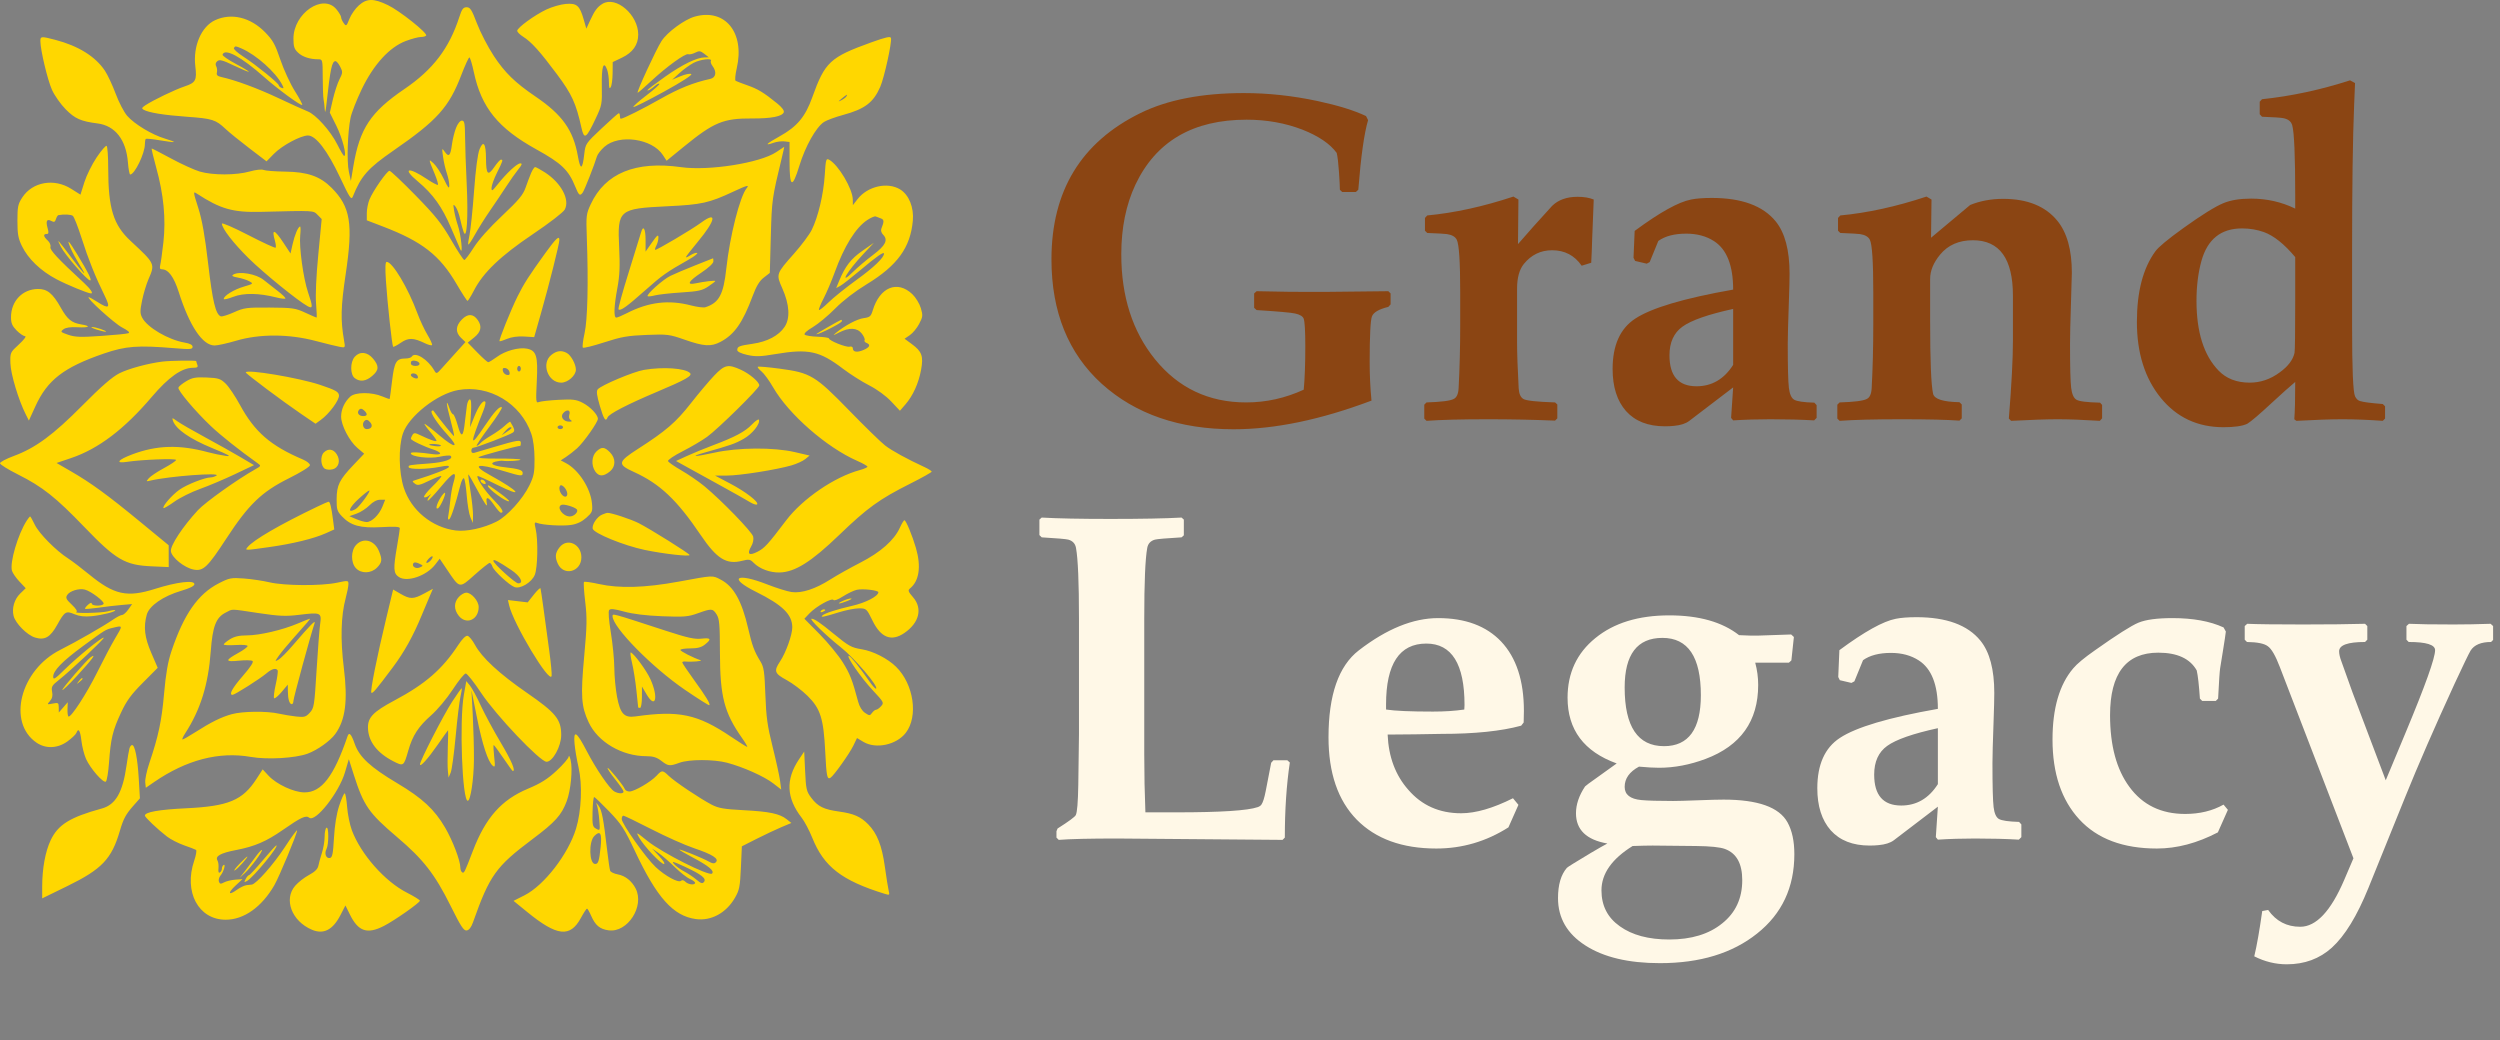<svg width="161" height="67" viewBox="0 0 161 67" fill="none" xmlns="http://www.w3.org/2000/svg">
<rect x="0" y="0" width="161" height="67" fill="#808080" stroke="none"/>
<path d="M89.555 19.602L89.408 19.764C88.803 19.91 88.451 20.115 88.353 20.379C88.256 20.633 88.207 21.619 88.207 23.338C88.207 24.168 88.246 24.988 88.324 25.799C85.062 27.029 82.103 27.645 79.447 27.645C75.951 27.645 73.119 26.668 70.951 24.715C68.793 22.752 67.714 20.081 67.714 16.702C67.714 12.298 69.623 9.158 73.441 7.283C75.189 6.424 77.411 5.994 80.106 5.994C81.669 5.994 83.251 6.165 84.853 6.507C86.171 6.79 87.211 7.112 87.973 7.474L88.105 7.737C87.851 8.597 87.641 10.091 87.475 12.22L87.314 12.366H86.435L86.288 12.22C86.288 12.034 86.269 11.653 86.23 11.077C86.19 10.491 86.142 10.081 86.083 9.847C85.653 9.261 84.921 8.763 83.886 8.353C82.772 7.923 81.571 7.708 80.282 7.708C76.825 7.708 74.438 9.104 73.119 11.898C72.514 13.187 72.211 14.681 72.211 16.38C72.211 19.095 72.934 21.346 74.379 23.133C75.883 24.988 77.841 25.916 80.253 25.916C81.532 25.916 82.768 25.643 83.959 25.096C84.027 24.412 84.061 23.475 84.061 22.283C84.061 21.316 84.027 20.73 83.959 20.525C83.9 20.369 83.715 20.257 83.402 20.189C83.139 20.13 82.314 20.057 80.927 19.969L80.766 19.822V18.899L80.927 18.753C82.343 18.792 83.827 18.807 85.38 18.797C86.278 18.787 87.621 18.773 89.408 18.753L89.555 18.899V19.602ZM102.636 12.85L102.533 15.457C102.523 15.887 102.504 16.375 102.475 16.922L101.859 17.112C101.4 16.448 100.766 16.116 99.955 16.116C99.223 16.116 98.617 16.409 98.139 16.995C97.846 17.356 97.699 17.889 97.699 18.592V22.02C97.699 22.732 97.733 23.724 97.802 24.993C97.821 25.355 97.924 25.589 98.109 25.696C98.295 25.804 98.974 25.877 100.146 25.916L100.292 26.048V26.941L100.146 27.088C98.71 27.029 97.284 27 95.868 27C94.12 27 92.787 27.034 91.869 27.102L91.723 26.956V26.062L91.869 25.916C92.807 25.887 93.388 25.814 93.612 25.696C93.808 25.608 93.915 25.374 93.935 24.993C94.003 23.724 94.037 22.361 94.037 20.906V18.811C94.037 16.858 93.964 15.735 93.817 15.442C93.72 15.247 93.51 15.125 93.188 15.076C93.07 15.057 92.645 15.032 91.913 15.003L91.767 14.856V14.036L91.913 13.875C93.671 13.709 95.522 13.304 97.465 12.659L97.787 12.85L97.758 15.721C98.363 15.018 99.096 14.197 99.955 13.26C100.355 12.869 100.902 12.674 101.596 12.674C102.006 12.674 102.353 12.732 102.636 12.85ZM116.991 26.912L116.83 27.073C116.01 27.024 115.067 27 114.003 27C113.173 27 112.377 27.024 111.615 27.073L111.483 26.912L111.615 24.949L108.773 27.117C108.549 27.283 108.227 27.386 107.807 27.425C107.641 27.444 107.445 27.454 107.221 27.454C106.137 27.454 105.302 27.127 104.716 26.473C104.14 25.818 103.852 24.915 103.852 23.763C103.852 22.239 104.335 21.16 105.302 20.525C106.347 19.832 108.451 19.207 111.615 18.65C111.615 17.098 111.205 16.058 110.385 15.53C109.887 15.208 109.291 15.047 108.598 15.047C107.836 15.047 107.235 15.203 106.796 15.516L106.239 16.878L106.049 16.98L105.302 16.805L105.199 16.6L105.272 14.871C106.884 13.68 108.095 13.006 108.905 12.85C109.247 12.781 109.691 12.747 110.238 12.747C112.162 12.747 113.534 13.25 114.354 14.256C114.95 14.988 115.248 16.111 115.248 17.625C115.248 17.996 115.233 18.592 115.204 19.412C115.155 20.779 115.131 21.692 115.131 22.151C115.131 23.626 115.155 24.568 115.204 24.979C115.253 25.379 115.365 25.633 115.541 25.74C115.727 25.848 116.161 25.911 116.845 25.931L116.991 26.092V26.912ZM111.615 23.499V19.895C110.004 20.247 108.915 20.628 108.349 21.038C107.792 21.439 107.514 22.054 107.514 22.884C107.514 24.212 108.095 24.876 109.257 24.876C110.243 24.876 111.029 24.417 111.615 23.499ZM135.375 26.941L135.229 27.102C134.154 27.034 133.246 27 132.504 27C131.82 27 130.824 27.034 129.516 27.102L129.369 26.956C129.545 24.778 129.633 23.099 129.633 21.917V19.046C129.633 16.663 128.773 15.472 127.055 15.472C126.156 15.472 125.453 15.779 124.945 16.395C124.516 16.912 124.301 17.435 124.301 17.962V20.701C124.301 23.23 124.364 24.783 124.491 25.359C124.569 25.701 125.136 25.882 126.19 25.901L126.337 26.048V26.941L126.19 27.088C125.36 27.029 124.12 27 122.47 27C120.722 27 119.389 27.034 118.471 27.102L118.324 26.956V26.062L118.471 25.916C119.408 25.887 119.989 25.814 120.214 25.696C120.409 25.608 120.517 25.374 120.536 24.993C120.604 23.724 120.639 22.361 120.639 20.906V18.811C120.639 16.858 120.565 15.735 120.419 15.442C120.321 15.247 120.111 15.125 119.789 15.076C119.672 15.057 119.247 15.032 118.515 15.003L118.368 14.856V14.036L118.515 13.875C120.272 13.709 122.123 13.304 124.066 12.659L124.389 12.85L124.359 15.31L126.879 13.201C127.523 12.938 128.231 12.806 129.003 12.806C130.556 12.806 131.718 13.274 132.489 14.212C133.114 14.974 133.427 16.092 133.427 17.566C133.427 17.732 133.407 18.411 133.368 19.602C133.329 20.794 133.31 21.644 133.31 22.151C133.31 23.626 133.334 24.568 133.383 24.979C133.432 25.379 133.544 25.633 133.72 25.74C133.896 25.848 134.403 25.911 135.243 25.931L135.375 26.077V26.941ZM153.598 26.956L153.451 27.102C152.494 27.034 151.63 27 150.858 27C150.126 27 149.135 27.034 147.885 27.102L147.753 27C147.792 26.521 147.812 25.721 147.812 24.598C147.46 24.891 146.957 25.34 146.303 25.945C145.492 26.697 144.965 27.146 144.721 27.293C144.408 27.439 143.9 27.513 143.197 27.513C141.527 27.513 140.18 26.883 139.154 25.623C138.129 24.363 137.616 22.732 137.616 20.73C137.616 18.787 138.012 17.273 138.803 16.189C139.008 15.906 139.613 15.403 140.619 14.681C141.791 13.841 142.646 13.309 143.183 13.084C143.651 12.889 144.247 12.791 144.97 12.791C145.985 12.791 146.933 13.006 147.812 13.435V12.615C147.812 10.047 147.748 8.533 147.621 8.074C147.553 7.82 147.353 7.664 147.021 7.605C146.864 7.576 146.415 7.547 145.673 7.518L145.526 7.356V6.551L145.673 6.39C147.548 6.194 149.438 5.789 151.342 5.174L151.664 5.35C151.664 5.389 151.645 5.872 151.605 6.8C151.518 8.899 151.474 12.054 151.474 16.263V20.994C151.474 23.738 151.537 25.247 151.664 25.52C151.742 25.686 151.85 25.789 151.986 25.828C152.201 25.896 152.689 25.96 153.451 26.019L153.598 26.165V26.956ZM147.812 19.31V16.556C147.108 15.716 146.435 15.179 145.79 14.944C145.351 14.788 144.882 14.71 144.384 14.71C143.036 14.71 142.167 15.403 141.776 16.79C141.562 17.561 141.454 18.421 141.454 19.368C141.454 21.39 141.928 22.889 142.875 23.865C143.373 24.383 144.042 24.642 144.882 24.642C145.575 24.642 146.22 24.422 146.815 23.982C147.353 23.592 147.67 23.172 147.768 22.723C147.797 22.586 147.812 21.448 147.812 19.31Z" fill="#8B4513"/>
<path d="M83.065 49.107C82.851 50.533 82.743 52.145 82.743 53.941L82.597 54.088L71.947 54C70.17 54 68.915 54.029 68.183 54.088L68.036 53.941V53.531L68.109 53.355C68.832 52.897 69.223 52.608 69.281 52.491C69.369 52.315 69.423 51.666 69.442 50.543L69.486 47.262V39.835C69.486 37.511 69.423 35.997 69.296 35.294C69.247 35.011 69.081 34.83 68.798 34.752C68.651 34.713 68.08 34.664 67.084 34.605L66.938 34.459V33.463L67.084 33.331C68.09 33.39 69.564 33.419 71.508 33.419C73.519 33.419 75.048 33.39 76.093 33.331L76.239 33.463V34.474L76.093 34.605C75.097 34.664 74.525 34.713 74.379 34.752C74.096 34.83 73.93 35.011 73.881 35.294C73.754 35.997 73.69 37.511 73.69 39.835V48.595C73.69 49.874 73.715 51.114 73.764 52.315H75.756C78.607 52.315 80.356 52.203 81 51.978C81.107 51.94 81.186 51.886 81.234 51.817C81.332 51.681 81.425 51.388 81.513 50.938L81.864 49.122L82.011 48.961H82.904L83.065 49.107ZM98.139 45.782C98.139 45.948 98.134 46.197 98.124 46.529L97.963 46.734C96.674 47.086 94.965 47.262 92.836 47.262C92.455 47.262 91.879 47.272 91.107 47.291C90.336 47.301 89.755 47.306 89.364 47.306C89.423 48.741 89.867 49.928 90.697 50.865C91.566 51.871 92.699 52.374 94.096 52.374C95.033 52.374 96.147 52.052 97.436 51.407L97.787 51.832L97.143 53.282C95.717 54.19 94.169 54.645 92.499 54.645C90.302 54.645 88.593 54.024 87.372 52.784C86.161 51.544 85.556 49.776 85.556 47.481C85.556 44.757 86.205 42.892 87.504 41.886C89.301 40.499 91.005 39.806 92.616 39.806C94.364 39.806 95.717 40.309 96.674 41.315C97.65 42.35 98.139 43.839 98.139 45.782ZM94.315 45.401C94.315 42.765 93.495 41.446 91.855 41.446C90.126 41.446 89.262 42.755 89.262 45.372V45.694C89.828 45.782 90.834 45.826 92.279 45.826C93.031 45.826 93.705 45.782 94.301 45.694C94.311 45.558 94.315 45.46 94.315 45.401ZM115.556 55.011C115.556 57.149 114.755 58.853 113.153 60.123C111.562 61.393 109.477 62.027 106.898 62.027C104.877 62.027 103.275 61.647 102.094 60.885C100.922 60.133 100.336 59.117 100.336 57.838C100.336 56.978 100.526 56.329 100.907 55.89C100.946 55.841 101.464 55.519 102.46 54.923C102.938 54.64 103.29 54.44 103.515 54.322C102.167 54.088 101.493 53.438 101.493 52.374C101.493 51.808 101.688 51.231 102.079 50.645C102.108 50.606 102.372 50.411 102.87 50.06C103.104 49.894 103.52 49.596 104.115 49.166C102.006 48.404 100.951 46.993 100.951 44.933C100.951 43.341 101.547 42.062 102.738 41.095C103.93 40.118 105.517 39.63 107.499 39.63C109.413 39.63 110.912 40.055 111.996 40.904C112.611 40.934 113.007 40.943 113.183 40.934C113.661 40.914 114.384 40.89 115.351 40.86L115.526 41.022L115.365 42.53L115.204 42.677H113.036C113.163 43.145 113.227 43.624 113.227 44.112C113.227 46.437 112.099 48.023 109.843 48.873C108.827 49.254 107.826 49.444 106.84 49.444C106.508 49.444 106.078 49.42 105.551 49.371C104.936 49.703 104.628 50.138 104.628 50.675C104.628 51.173 104.984 51.456 105.697 51.524C106.107 51.563 106.791 51.583 107.748 51.583C108.051 51.583 108.578 51.568 109.33 51.539C110.082 51.51 110.639 51.495 111 51.495C113.207 51.495 114.579 51.983 115.116 52.96C115.409 53.487 115.556 54.171 115.556 55.011ZM109.535 44.772C109.535 42.31 108.71 41.08 107.06 41.08C105.438 41.08 104.628 42.145 104.628 44.273C104.628 46.793 105.473 48.053 107.162 48.053C108.744 48.053 109.535 46.959 109.535 44.772ZM112.201 56.681C112.201 55.616 111.83 54.947 111.088 54.674C110.775 54.557 110.15 54.493 109.213 54.483L106.43 54.454C106.117 54.454 105.688 54.464 105.141 54.483C103.803 55.313 103.134 56.266 103.134 57.34C103.134 58.326 103.529 59.098 104.32 59.654C105.111 60.221 106.171 60.504 107.499 60.504C108.925 60.504 110.062 60.157 110.912 59.464C111.771 58.78 112.201 57.852 112.201 56.681ZM130.175 53.912L130.014 54.073C129.193 54.024 128.251 54 127.187 54C126.356 54 125.561 54.024 124.799 54.073L124.667 53.912L124.799 51.949L121.957 54.117C121.732 54.283 121.41 54.386 120.99 54.425C120.824 54.444 120.629 54.454 120.404 54.454C119.32 54.454 118.485 54.127 117.899 53.473C117.323 52.818 117.035 51.915 117.035 50.763C117.035 49.239 117.519 48.16 118.485 47.525C119.53 46.832 121.635 46.207 124.799 45.65C124.799 44.098 124.389 43.058 123.568 42.53C123.07 42.208 122.475 42.047 121.781 42.047C121.02 42.047 120.419 42.203 119.979 42.516L119.423 43.878L119.232 43.98L118.485 43.805L118.383 43.6L118.456 41.871C120.067 40.68 121.278 40.006 122.089 39.85C122.431 39.781 122.875 39.747 123.422 39.747C125.346 39.747 126.718 40.25 127.538 41.256C128.134 41.988 128.432 43.111 128.432 44.625C128.432 44.996 128.417 45.592 128.388 46.412C128.339 47.779 128.314 48.692 128.314 49.151C128.314 50.626 128.339 51.568 128.388 51.978C128.437 52.379 128.549 52.633 128.725 52.74C128.91 52.848 129.345 52.911 130.028 52.931L130.175 53.092V53.912ZM124.799 50.499V46.895C123.188 47.247 122.099 47.628 121.532 48.038C120.976 48.438 120.697 49.054 120.697 49.884C120.697 51.212 121.278 51.876 122.44 51.876C123.427 51.876 124.213 51.417 124.799 50.499ZM143.476 52.154L142.831 53.605C141.503 54.298 140.194 54.645 138.905 54.645C136.728 54.645 135.062 54.02 133.91 52.77C132.758 51.52 132.182 49.806 132.182 47.628C132.182 45.616 132.626 44.088 133.515 43.043C133.759 42.75 134.223 42.364 134.906 41.886C136.312 40.89 137.25 40.294 137.719 40.099C138.197 39.903 138.925 39.806 139.901 39.806C141.229 39.806 142.328 40.006 143.197 40.406L143.344 40.67C143.334 40.797 143.266 41.251 143.139 42.032L142.978 43.028C142.948 43.194 142.904 43.849 142.846 44.991L142.699 45.138H141.82L141.674 44.991C141.615 44.122 141.547 43.517 141.469 43.175C141.039 42.413 140.214 42.032 138.993 42.032C136.923 42.032 135.888 43.375 135.888 46.06C135.888 48.014 136.303 49.552 137.133 50.675C137.982 51.837 139.179 52.418 140.722 52.418C141.659 52.418 142.484 52.218 143.197 51.817L143.476 52.154ZM160.556 41.212L160.424 41.344C159.779 41.344 159.34 41.529 159.105 41.9C158.979 42.115 158.632 42.833 158.065 44.054C156.786 46.837 155.727 49.269 154.887 51.349L152.528 57.179C151.796 58.985 151.01 60.27 150.17 61.031C149.379 61.744 148.412 62.101 147.27 62.101C146.547 62.101 145.849 61.93 145.175 61.588C145.341 60.895 145.512 59.923 145.688 58.673L146.068 58.6C146.576 59.322 147.265 59.684 148.134 59.684C149.159 59.684 150.102 58.683 150.961 56.681L151.562 55.274L146.815 42.94C146.542 42.227 146.288 41.788 146.054 41.622C145.829 41.446 145.38 41.353 144.706 41.344L144.56 41.197V40.318L144.721 40.172C145.346 40.201 146.542 40.216 148.31 40.216C149.95 40.216 151.283 40.201 152.309 40.172L152.455 40.318V41.197L152.309 41.344C151.195 41.344 150.639 41.544 150.639 41.944C150.639 42.12 150.688 42.335 150.785 42.589C150.941 43.038 151.181 43.707 151.503 44.596L153.642 50.25L154.931 47.159C156.19 44.142 156.82 42.379 156.82 41.871C156.82 41.52 156.254 41.344 155.121 41.344L154.975 41.197V40.318L155.136 40.172C155.702 40.201 156.659 40.216 158.007 40.216C158.769 40.216 159.564 40.201 160.395 40.172L160.556 40.318V41.212Z" fill="#FFF8E7"/>
<path fill-rule="evenodd" clip-rule="evenodd" d="M23.107 0.349C22.884 0.547 22.612 0.937 22.502 1.216C22.313 1.693 22.293 1.708 22.135 1.49C22.044 1.363 21.968 1.193 21.968 1.112C21.968 1.031 21.831 0.799 21.663 0.596C20.8 -0.443 18.898 0.858 18.898 2.488C18.898 3 18.951 3.161 19.195 3.391C19.486 3.665 19.957 3.818 20.502 3.818C20.773 3.818 20.779 3.843 20.783 4.985C20.785 5.627 20.81 6.26 20.837 6.391C20.865 6.523 20.899 6.819 20.913 7.05C20.931 7.33 20.967 7.211 21.025 6.691C21.273 4.425 21.377 3.938 21.608 3.938C21.673 3.938 21.809 4.1 21.91 4.298C22.079 4.63 22.076 4.691 21.864 5.105C21.738 5.352 21.546 5.936 21.437 6.404L21.24 7.254L21.666 8.112C22.05 8.886 22.349 10.042 22.163 10.042C22.123 10.042 21.925 9.71 21.723 9.304C21.287 8.43 20.337 7.371 19.807 7.17C19.599 7.091 18.758 6.709 17.939 6.323C16.596 5.689 15.176 5.164 14.249 4.959C13.998 4.903 13.927 4.83 13.968 4.668C13.999 4.548 13.979 4.368 13.923 4.268C13.857 4.148 13.882 4.034 13.996 3.938C14.138 3.818 14.341 3.872 15.075 4.226C15.573 4.465 15.998 4.642 16.02 4.62C16.042 4.597 15.663 4.367 15.177 4.109C14.692 3.85 14.311 3.585 14.332 3.519C14.469 3.08 15.535 3.654 17.008 4.959C17.899 5.75 19.384 6.836 19.463 6.756C19.492 6.726 19.277 6.322 18.984 5.858C18.691 5.393 18.274 4.489 18.057 3.848C17.721 2.854 17.575 2.591 17.069 2.074C16.128 1.113 14.903 0.817 13.856 1.298C12.966 1.708 12.422 2.972 12.579 4.266C12.688 5.168 12.604 5.327 11.894 5.563C11.273 5.769 9.861 6.448 9.353 6.786C9.133 6.932 9.11 6.989 9.243 7.065C9.579 7.255 10.541 7.411 12.035 7.519C13.674 7.636 13.891 7.705 14.528 8.306C14.755 8.521 15.441 9.077 16.052 9.543L17.164 10.391L17.647 9.899C18.167 9.37 19.368 8.725 19.834 8.725C20.337 8.725 21.085 9.699 21.885 11.394C22.532 12.765 22.624 12.903 22.724 12.655C23.252 11.333 23.695 10.833 25.349 9.69C28.159 7.749 28.917 6.904 29.712 4.823C29.949 4.205 30.181 3.699 30.228 3.699C30.276 3.699 30.405 4.126 30.516 4.648C30.999 6.927 32.077 8.258 34.542 9.62C36.161 10.515 36.611 10.945 37.047 12.02C37.278 12.588 37.346 12.643 37.525 12.405C37.636 12.258 38.294 10.586 38.44 10.079C38.481 9.935 38.697 9.656 38.918 9.459C39.862 8.619 42.001 8.92 42.693 9.99L42.928 10.353L44.053 9.436C45.968 7.873 46.589 7.617 48.425 7.629C49.66 7.638 50.373 7.499 50.475 7.232C50.517 7.122 50.356 6.908 50.044 6.655C49.184 5.959 48.808 5.73 48.132 5.495C47.771 5.369 47.431 5.237 47.375 5.203C47.32 5.168 47.352 4.802 47.448 4.389C47.977 2.098 46.692 0.521 44.743 1.069C44.078 1.257 42.971 2.071 42.601 2.645C42.248 3.192 40.965 5.973 41.066 5.973C41.099 5.973 41.479 5.643 41.911 5.241C42.918 4.303 44.13 3.424 44.32 3.493C44.402 3.522 44.603 3.477 44.768 3.393C45.026 3.261 45.108 3.271 45.359 3.467L45.65 3.693L45.385 3.696C44.874 3.701 43.942 4.156 42.823 4.947C42.201 5.386 41.693 5.772 41.693 5.806C41.693 5.884 41.93 5.748 42.196 5.516C42.31 5.417 42.431 5.364 42.464 5.398C42.498 5.432 42.121 5.769 41.627 6.145C41.133 6.522 40.756 6.858 40.789 6.892C40.823 6.926 41.707 6.482 42.755 5.906C43.922 5.264 44.604 4.824 44.517 4.769C44.438 4.72 44.13 4.782 43.831 4.907L43.287 5.134L43.76 4.704C44.02 4.468 44.429 4.172 44.67 4.047C45.109 3.818 45.895 3.728 45.779 3.92C45.744 3.977 45.792 4.125 45.886 4.25C46.173 4.633 46.108 5.001 45.738 5.082C44.665 5.317 43.726 5.693 42.579 6.344C41.423 7.001 40.131 7.648 39.977 7.648C39.946 7.648 39.921 7.567 39.921 7.469C39.921 7.37 39.891 7.289 39.853 7.289C39.815 7.289 39.316 7.73 38.744 8.27C37.723 9.231 37.701 9.264 37.628 9.915C37.511 10.947 37.381 10.992 37.216 10.058C36.92 8.383 36.215 7.39 34.488 6.218C33.173 5.325 32.511 4.68 31.802 3.603C31.425 3.03 30.938 2.09 30.719 1.514C30.38 0.623 30.281 0.467 30.052 0.467C29.832 0.467 29.746 0.582 29.58 1.096C28.927 3.116 27.889 4.478 26.044 5.734C23.866 7.216 23.164 8.278 22.757 10.7L22.597 11.657L22.467 11.059C22.326 10.403 22.384 8.533 22.575 7.588C22.642 7.259 22.968 6.428 23.299 5.74C24.067 4.147 25.083 3.036 26.136 2.639C26.512 2.498 26.948 2.382 27.104 2.382C27.26 2.382 27.413 2.34 27.445 2.288C27.542 2.129 25.732 0.689 24.98 0.329C24.055 -0.115 23.624 -0.111 23.107 0.349ZM38.799 0.246C38.472 0.446 38.297 0.68 38.009 1.305L37.76 1.844L37.588 1.245C37.331 0.353 37.146 0.193 36.437 0.253C36.112 0.28 35.554 0.44 35.197 0.608C34.431 0.968 33.312 1.784 33.309 1.983C33.308 2.06 33.48 2.232 33.691 2.365C34.223 2.7 34.771 3.308 35.874 4.789C36.829 6.071 37.095 6.652 37.444 8.221C37.62 9.012 37.747 8.934 38.349 7.661C38.765 6.781 38.779 6.709 38.757 5.533C38.734 4.295 38.868 3.875 39.095 4.477C39.16 4.65 39.213 5.017 39.214 5.292C39.216 5.66 39.247 5.745 39.331 5.614C39.394 5.515 39.448 5.111 39.452 4.716L39.459 3.998L40.054 3.714C40.749 3.384 41.101 2.884 41.102 2.228C41.103 0.95 39.67 -0.284 38.799 0.246ZM56.102 2.732C53.458 3.684 53.122 3.997 52.312 6.264C51.863 7.521 51.336 8.153 50.212 8.777C49.336 9.263 49.191 9.416 49.815 9.196C50.016 9.125 50.33 9.084 50.513 9.105L50.846 9.144V10.364C50.846 12.092 51.019 12.178 51.479 10.677C51.865 9.417 52.55 8.197 53.062 7.857C53.231 7.746 53.784 7.541 54.292 7.403C55.696 7.022 56.245 6.607 56.689 5.591C56.945 5.004 57.445 2.735 57.38 2.452C57.351 2.323 57.066 2.386 56.102 2.732ZM2.6 2.651C2.603 3.225 3.066 5.162 3.349 5.789C3.513 6.152 3.909 6.714 4.23 7.039C4.827 7.644 5.206 7.812 6.281 7.949C7.415 8.093 8.123 8.999 8.238 10.455C8.272 10.886 8.338 11.239 8.384 11.239C8.671 11.239 9.331 9.877 9.331 9.282C9.331 9.13 9.356 8.979 9.388 8.947C9.419 8.915 9.831 8.956 10.303 9.037C10.775 9.118 11.178 9.167 11.199 9.146C11.221 9.124 10.955 9.023 10.609 8.921C9.796 8.68 8.662 7.997 8.194 7.464C7.991 7.233 7.656 6.592 7.451 6.04C7.245 5.488 6.933 4.82 6.757 4.556C6.145 3.638 5.054 2.958 3.565 2.567C2.65 2.327 2.598 2.332 2.6 2.651ZM15.063 3.094C15.024 3.157 15.297 3.405 15.668 3.645C16.479 4.171 17.953 5.364 17.953 5.495C17.953 5.546 18.034 5.619 18.133 5.658C18.284 5.717 18.291 5.686 18.175 5.461C17.754 4.648 16.505 3.534 15.556 3.123C15.157 2.951 15.15 2.951 15.063 3.094ZM54.213 6.342C53.958 6.553 53.953 6.569 54.176 6.459C54.319 6.388 54.468 6.277 54.508 6.211C54.615 6.036 54.543 6.068 54.213 6.342ZM29.369 8.235C29.267 8.492 29.148 8.977 29.104 9.315C29.009 10.038 28.904 10.143 28.642 9.774C28.456 9.513 28.452 9.526 28.533 10.102C28.579 10.431 28.688 10.909 28.777 11.164C28.865 11.419 28.936 11.769 28.934 11.942C28.932 12.191 28.859 12.106 28.585 11.534C28.395 11.137 28.096 10.68 27.92 10.517C27.582 10.205 27.584 10.217 27.999 11.211C28.143 11.559 28.235 11.87 28.202 11.903C28.169 11.937 27.856 11.772 27.506 11.538C26.29 10.722 25.869 10.818 26.899 11.676C27.881 12.494 28.48 13.331 29.049 14.678C29.321 15.321 29.593 15.954 29.656 16.086C29.829 16.452 29.681 15.082 29.487 14.518C29.398 14.261 29.29 13.836 29.247 13.572C29.175 13.137 29.184 13.114 29.341 13.316C29.436 13.439 29.567 13.789 29.631 14.094C29.696 14.4 29.799 14.784 29.86 14.949C30.064 15.494 30.159 13.976 30.055 11.842C30.002 10.753 29.955 9.391 29.95 8.815C29.942 7.927 29.911 7.768 29.747 7.768C29.632 7.768 29.478 7.957 29.369 8.235ZM30.885 9.607C30.764 9.9 30.636 10.874 30.529 12.314C30.437 13.55 30.305 14.818 30.236 15.13C30.167 15.443 30.132 15.721 30.159 15.748C30.186 15.775 30.38 15.485 30.59 15.104C30.801 14.722 31.233 14.033 31.552 13.572C31.871 13.112 32.341 12.411 32.597 12.017C32.852 11.621 33.203 11.123 33.377 10.909C33.62 10.609 33.649 10.521 33.504 10.521C33.298 10.521 32.619 11.154 32.032 11.894C31.699 12.313 31.654 12.338 31.654 12.1C31.654 11.952 31.813 11.51 32.008 11.119C32.393 10.345 32.413 10.281 32.26 10.281C32.204 10.281 32.009 10.499 31.827 10.765C31.423 11.357 31.304 11.235 31.299 10.221C31.294 9.241 31.134 9.003 30.885 9.607ZM6.225 10.135C5.927 10.577 5.57 11.299 5.433 11.738L5.182 12.536L4.58 12.157C3.481 11.465 2.091 11.711 1.436 12.715C1.157 13.142 1.122 13.311 1.122 14.222C1.122 15.069 1.172 15.352 1.412 15.846C1.811 16.669 2.614 17.44 3.631 17.979C4.318 18.343 5.668 18.898 5.865 18.898C6.024 18.898 5.829 18.609 5.409 18.22C3.728 16.668 3.19 16.091 3.248 15.905C3.283 15.794 3.206 15.611 3.073 15.489C2.793 15.233 2.767 15.068 3.004 15.068C3.137 15.068 3.15 14.989 3.066 14.692C2.935 14.229 3.016 14.073 3.306 14.23C3.483 14.326 3.542 14.302 3.602 14.111C3.644 13.979 3.714 13.865 3.758 13.856C4.119 13.787 4.572 13.809 4.69 13.901C4.769 13.962 5.023 14.608 5.255 15.336C5.688 16.698 6.148 17.843 6.743 19.048C7.135 19.842 7.028 19.928 6.26 19.437C6.003 19.272 5.758 19.137 5.715 19.137C5.5 19.137 7.358 20.827 7.861 21.088C8.254 21.292 8.387 21.414 8.268 21.459C8.17 21.497 7.378 21.576 6.507 21.635C5.191 21.725 4.835 21.712 4.392 21.56C3.894 21.388 3.875 21.365 4.086 21.207C4.235 21.094 4.539 21.05 4.99 21.075C5.754 21.117 5.903 21.001 5.226 20.891C4.616 20.792 4.335 20.562 3.923 19.828C3.397 18.889 3.038 18.597 2.426 18.61C1.431 18.632 0.709 19.399 0.709 20.433C0.709 20.811 0.787 20.993 1.072 21.283C1.272 21.485 1.516 21.651 1.615 21.651C1.716 21.651 1.544 21.881 1.222 22.177C0.654 22.698 0.65 22.708 0.67 23.403C0.691 24.089 1.193 25.763 1.652 26.672L1.86 27.085L2.278 26.169C3.054 24.468 4.107 23.656 6.686 22.769C8.1 22.284 8.863 22.226 11.25 22.425C12.252 22.509 12.402 22.497 12.402 22.336C12.402 22.211 12.238 22.123 11.9 22.065C10.837 21.884 9.476 21.085 9.153 20.453C9.014 20.18 9.014 20.015 9.153 19.339C9.243 18.902 9.427 18.294 9.56 17.988C9.996 16.989 9.994 16.985 8.412 15.518C7.301 14.487 6.971 13.422 6.969 10.857C6.969 10.087 6.923 9.429 6.867 9.394C6.812 9.359 6.522 9.693 6.225 10.135ZM49.989 9.797C48.939 10.497 45.648 11.017 43.863 10.765C40.924 10.351 38.976 11.151 38.043 13.153C37.752 13.778 37.74 13.888 37.791 15.308C37.897 18.246 37.841 20.596 37.644 21.471C37.541 21.932 37.492 22.345 37.537 22.388C37.582 22.432 38.203 22.278 38.917 22.046C40.02 21.688 40.431 21.616 41.634 21.569C42.982 21.516 43.103 21.531 44.107 21.881C45.333 22.309 45.788 22.336 46.392 22.02C47.296 21.547 47.831 20.784 48.478 19.045C48.709 18.424 48.913 18.089 49.189 17.876L49.576 17.576L49.641 15.215C49.706 12.851 49.715 12.791 50.355 10.132C50.446 9.753 50.514 9.448 50.506 9.453C50.498 9.458 50.266 9.613 49.989 9.797ZM10.059 10.79C10.539 12.516 10.691 14.096 10.523 15.601C10.449 16.263 10.357 16.925 10.318 17.073C10.269 17.263 10.299 17.342 10.423 17.342C10.838 17.342 11.2 17.83 11.51 18.807C12.207 21.001 13.045 22.249 13.821 22.249C14.013 22.249 14.636 22.111 15.205 21.943C16.713 21.496 18.596 21.5 20.316 21.954C20.997 22.134 21.709 22.308 21.898 22.341C22.238 22.401 22.24 22.398 22.159 21.936C21.926 20.608 21.947 19.763 22.264 17.642C22.748 14.402 22.57 13.314 21.355 12.095C20.615 11.353 19.804 11.07 18.366 11.052C17.716 11.044 17.09 10.995 16.974 10.944C16.852 10.89 16.473 10.933 16.08 11.044C15.211 11.292 13.693 11.293 12.866 11.049C12.513 10.944 11.685 10.567 11.026 10.211C10.367 9.855 9.803 9.563 9.773 9.563C9.743 9.563 9.872 10.115 10.059 10.79ZM53.114 11.274C53.036 12.513 52.685 13.986 52.271 14.814C52.118 15.118 51.611 15.798 51.143 16.325C49.978 17.636 49.972 17.654 50.379 18.566C50.845 19.611 50.898 20.5 50.528 21.052C50.15 21.616 49.415 22.005 48.47 22.14C47.595 22.266 47.48 22.313 47.48 22.547C47.48 22.648 47.727 22.767 48.121 22.856C48.655 22.977 48.959 22.969 49.928 22.805C52.065 22.444 52.778 22.598 54.284 23.744C54.745 24.095 55.506 24.578 55.975 24.818C56.487 25.079 57.052 25.492 57.391 25.852L57.956 26.452L58.309 26.044C58.796 25.482 59.158 24.682 59.317 23.82C59.48 22.932 59.373 22.637 58.718 22.156L58.254 21.815L58.594 21.583C58.782 21.456 59.052 21.128 59.195 20.856C59.432 20.402 59.441 20.316 59.301 19.84C59.216 19.553 58.972 19.153 58.756 18.947C57.793 18.026 56.655 18.492 56.204 19.991C56.089 20.374 56.019 20.434 55.619 20.488C55.192 20.546 54.412 20.962 53.823 21.446C53.61 21.621 53.648 21.616 54.034 21.416C54.696 21.073 55.2 21.096 55.502 21.485C55.635 21.658 55.716 21.846 55.68 21.905C55.644 21.964 55.698 22.044 55.8 22.083C56.089 22.196 56.018 22.366 55.606 22.541C55.195 22.717 54.921 22.671 54.921 22.427C54.921 22.338 54.833 22.295 54.714 22.326C54.497 22.384 53.387 21.94 53.385 21.795C53.384 21.748 53.057 21.699 52.657 21.685C52.257 21.671 51.881 21.61 51.822 21.55C51.756 21.483 51.961 21.294 52.343 21.069C52.689 20.864 53.336 20.327 53.78 19.876C54.285 19.363 55.05 18.773 55.819 18.304C57.789 17.102 58.626 15.951 58.786 14.221C58.866 13.363 58.538 12.55 57.971 12.2C57.16 11.699 55.875 11.991 55.229 12.821L54.924 13.213L54.92 12.854C54.912 12.162 53.99 10.609 53.395 10.286C53.201 10.181 53.178 10.263 53.114 11.274ZM34.201 11.149C34.111 11.363 33.949 11.791 33.842 12.1C33.684 12.553 33.393 12.9 32.336 13.895C31.526 14.657 30.829 15.437 30.513 15.936C30.232 16.38 29.956 16.744 29.901 16.744C29.846 16.744 29.466 16.165 29.057 15.457C28.439 14.389 28.051 13.902 26.763 12.585C25.911 11.713 25.155 10.999 25.084 10.999C24.923 10.999 24.028 12.281 23.795 12.845C23.7 13.076 23.622 13.473 23.622 13.727V14.189L24.655 14.585C27.19 15.555 28.322 16.439 29.403 18.289C29.753 18.887 30.07 19.377 30.108 19.377C30.146 19.376 30.332 19.076 30.522 18.708C31.119 17.549 32.234 16.483 34.312 15.083C35.386 14.36 36.273 13.676 36.37 13.496C36.717 12.857 36.137 11.773 35.087 11.099C34.797 10.912 34.516 10.76 34.463 10.76C34.41 10.76 34.292 10.935 34.201 11.149ZM47.244 12.333C45.656 13.075 45.195 13.177 42.965 13.284C39.846 13.434 39.757 13.511 39.874 15.936C39.933 17.16 39.907 17.756 39.759 18.548C39.539 19.725 39.512 20.454 39.689 20.454C39.756 20.454 40.062 20.326 40.368 20.169C41.779 19.447 43.066 19.293 44.511 19.672C44.898 19.773 45.312 19.825 45.432 19.785C46.31 19.498 46.593 18.973 46.776 17.282C47.002 15.199 47.648 12.652 48.088 12.116C48.276 11.886 48.109 11.929 47.244 12.333ZM12.768 13.39C13.018 14.178 13.194 15.174 13.408 17.001C13.689 19.413 13.889 20.244 14.217 20.372C14.297 20.403 14.678 20.286 15.065 20.112C15.718 19.818 15.882 19.797 17.37 19.807C18.841 19.817 19.029 19.844 19.658 20.136C20.035 20.311 20.363 20.454 20.387 20.454C20.411 20.454 20.396 20.05 20.355 19.555C20.308 18.997 20.363 17.794 20.499 16.381L20.717 14.106L20.454 13.839C20.167 13.549 20.286 13.556 16.831 13.643C15.002 13.69 14.203 13.464 12.678 12.469C12.429 12.307 12.432 12.333 12.768 13.39ZM55.846 14.174C55.102 14.667 54.364 15.857 53.748 17.558C53.55 18.104 53.229 18.855 53.036 19.227C52.843 19.599 52.711 19.93 52.743 19.962C52.775 19.994 53.052 19.774 53.359 19.473C53.666 19.172 54.486 18.514 55.182 18.01C56.281 17.215 56.929 16.592 56.929 16.332C56.929 16.184 56.439 16.527 55.415 17.39C54.844 17.872 54.258 18.331 54.113 18.409L53.85 18.552L54.037 18.097C54.427 17.151 54.794 16.675 55.53 16.159L56.279 15.635L55.618 16.339C54.536 17.492 53.979 18.455 54.951 17.494C55.227 17.221 55.798 16.737 56.221 16.42C57.033 15.808 57.209 15.455 56.871 15.113C56.76 14.999 56.712 14.837 56.759 14.724C56.945 14.267 56.94 14.141 56.732 14.068C56.613 14.025 56.463 13.967 56.398 13.939C56.333 13.91 56.084 14.016 55.846 14.174ZM45.16 14.333C44.539 14.789 42.245 16.146 42.19 16.09C42.166 16.066 42.204 15.938 42.274 15.805C42.344 15.671 42.402 15.442 42.402 15.294C42.402 15.078 42.322 15.139 41.988 15.615L41.575 16.205V15.457C41.575 14.713 41.422 14.465 41.28 14.979C41.239 15.127 40.881 16.284 40.484 17.551C40.087 18.817 39.793 19.885 39.831 19.924C39.952 20.046 40.348 19.765 41.529 18.716C42.651 17.72 42.918 17.531 44.336 16.728C44.718 16.512 44.969 16.314 44.893 16.289C44.818 16.264 44.625 16.33 44.465 16.436C44.304 16.543 44.173 16.599 44.173 16.56C44.173 16.522 44.518 16.076 44.939 15.57C46.097 14.177 46.207 13.565 45.16 14.333ZM14.291 14.402C14.291 14.709 15.025 15.658 16.02 16.639C16.983 17.589 19.195 19.384 19.817 19.722C20.155 19.905 20.158 19.767 19.838 18.827C19.535 17.933 19.255 15.903 19.334 15.158C19.367 14.845 19.364 14.59 19.327 14.59C19.204 14.59 18.98 15.118 18.844 15.724L18.71 16.325L18.256 15.637C17.669 14.749 17.478 14.704 17.706 15.509C17.765 15.717 17.785 15.917 17.75 15.952C17.715 15.987 16.923 15.621 15.989 15.139C15.055 14.656 14.291 14.325 14.291 14.402ZM35.122 16.295C34.084 17.73 33.736 18.272 33.333 19.084C32.906 19.942 32.111 21.915 32.168 21.973C32.19 21.995 32.411 21.927 32.659 21.822C32.943 21.702 33.349 21.646 33.756 21.671L34.402 21.711L34.861 20.095C35.369 18.31 36.024 15.698 36.024 15.46C36.024 15.144 35.815 15.337 35.122 16.295ZM3.921 15.894C4.201 16.435 5.614 18.06 5.805 18.06C5.937 18.06 5.683 17.545 4.993 16.415C4.42 15.475 4.274 15.325 4.529 15.936C4.672 16.279 4.821 16.55 5.315 17.372C5.601 17.848 5.301 17.524 4.65 16.657C3.69 15.377 3.609 15.292 3.921 15.894ZM44.764 17.093C44.147 17.338 43.432 17.64 43.175 17.765C42.698 17.996 41.607 18.97 41.709 19.074C41.74 19.105 41.948 19.083 42.172 19.024C42.396 18.966 43.16 18.88 43.87 18.835C44.973 18.765 45.228 18.708 45.612 18.45C45.86 18.284 46.063 18.126 46.063 18.1C46.063 18.045 45.369 18.126 44.793 18.248C44.184 18.378 44.327 18.117 45.175 17.552C45.628 17.251 45.941 16.958 45.942 16.834C45.944 16.718 45.931 16.629 45.915 16.636C45.899 16.642 45.381 16.847 44.764 17.093ZM24.854 18.09C24.95 19.538 25.247 22.26 25.317 22.331C25.344 22.358 25.569 22.241 25.816 22.071C26.303 21.737 26.618 21.744 27.37 22.107C27.581 22.209 27.783 22.261 27.82 22.224C27.857 22.186 27.729 21.894 27.536 21.574C27.342 21.254 27.048 20.627 26.883 20.18C26.272 18.529 25.276 16.864 24.901 16.864C24.812 16.864 24.797 17.235 24.854 18.09ZM15.014 17.69C14.898 17.764 14.984 17.818 15.309 17.875C15.562 17.919 15.897 18.026 16.054 18.113C16.333 18.267 16.323 18.276 15.689 18.463C15.059 18.648 14.409 19.05 14.409 19.254C14.409 19.309 14.688 19.246 15.03 19.113C15.693 18.856 16.682 18.871 17.796 19.155C18.082 19.228 18.344 19.259 18.379 19.224C18.413 19.19 18.185 18.966 17.872 18.727C17.559 18.489 17.157 18.174 16.979 18.027C16.503 17.637 15.393 17.447 15.014 17.69ZM29.748 20.571C29.335 20.99 29.316 21.4 29.693 21.759L29.976 22.029L29.415 22.648C29.106 22.988 28.686 23.455 28.481 23.685C28.124 24.087 28.103 24.095 27.971 23.865C27.548 23.131 26.725 22.624 26.516 22.967C26.476 23.033 26.297 23.087 26.118 23.087C25.523 23.087 25.396 23.297 25.25 24.525C25.175 25.149 25.105 25.674 25.095 25.692C25.084 25.709 24.87 25.636 24.619 25.53C23.937 25.241 22.879 25.247 22.557 25.542C22.19 25.879 21.968 26.362 21.968 26.828C21.968 27.385 22.499 28.408 23.018 28.849L23.452 29.218L22.761 29.945C21.855 30.898 21.686 31.241 21.679 32.145C21.674 32.803 21.711 32.925 22.018 33.25C22.589 33.854 23.208 34.023 24.57 33.947C25.42 33.899 25.748 33.919 25.748 34.019C25.748 34.095 25.668 34.615 25.571 35.175C25.318 36.631 25.335 36.926 25.689 37.16C26.219 37.513 27.465 37.086 28.025 36.36L28.317 35.982L28.79 36.685C29.618 37.917 29.571 37.908 30.566 37.02C31.04 36.598 31.475 36.252 31.533 36.252C31.59 36.252 31.671 36.358 31.711 36.487C31.796 36.757 32.778 37.67 33.13 37.807C33.501 37.95 34.239 37.511 34.438 37.027C34.628 36.566 34.663 34.786 34.496 34.059C34.404 33.659 34.416 33.611 34.586 33.677C34.943 33.816 36.222 33.891 36.781 33.806C37.151 33.75 37.472 33.599 37.754 33.348C38.146 32.999 38.172 32.934 38.122 32.411C38.03 31.443 37.265 30.259 36.452 29.828L36.113 29.648L36.452 29.427C36.639 29.305 36.96 29.054 37.166 28.869C37.588 28.49 38.504 27.192 38.504 26.973C38.504 26.71 38.015 26.195 37.527 25.943C37.112 25.728 36.895 25.701 35.973 25.749C35.384 25.78 34.811 25.845 34.7 25.893C34.514 25.974 34.504 25.868 34.57 24.54C34.651 22.923 34.544 22.575 33.934 22.453C33.419 22.351 32.54 22.59 32.015 22.976C31.752 23.169 31.495 23.326 31.444 23.326C31.392 23.326 31.074 23.043 30.736 22.696L30.122 22.066L30.534 21.734C30.981 21.372 31.055 21.025 30.771 20.615C30.484 20.199 30.13 20.184 29.748 20.571ZM53.327 21.06C52.872 21.317 52.532 21.528 52.572 21.529C52.765 21.534 54.213 20.796 54.213 20.692C54.213 20.545 54.301 20.509 53.327 21.06ZM6.255 21.235C6.545 21.326 6.8 21.383 6.822 21.36C6.883 21.299 6.135 21.051 5.917 21.06C5.813 21.065 5.965 21.143 6.255 21.235ZM35.508 22.856C34.835 23.392 35.279 24.643 36.142 24.643C36.569 24.643 37.087 24.184 37.087 23.805C37.087 23.454 36.773 22.878 36.503 22.732C36.157 22.544 35.851 22.582 35.508 22.856ZM22.846 22.977C22.542 23.317 22.544 24.129 22.85 24.355C23.189 24.607 23.562 24.559 23.967 24.213C24.411 23.835 24.424 23.577 24.025 23.096C23.66 22.657 23.175 22.608 22.846 22.977ZM10.453 23.287C9.505 23.407 8.262 23.747 7.675 24.046C7.218 24.28 6.515 24.892 5.313 26.105C3.423 28.012 2.288 28.848 0.886 29.366C0.399 29.546 0 29.757 0 29.834C0 29.911 0.518 30.235 1.152 30.553C2.741 31.351 3.581 32.016 5.444 33.952C7.464 36.052 8.053 36.395 9.762 36.471L10.866 36.52L10.864 35.817L10.863 35.115L9.004 33.585C6.912 31.864 5.852 31.093 4.541 30.336L3.641 29.816L4.584 29.497C6.337 28.906 8.004 27.642 9.775 25.56C10.864 24.28 11.708 23.685 12.435 23.685C12.702 23.685 12.765 23.642 12.71 23.496C12.67 23.392 12.638 23.284 12.638 23.257C12.638 23.198 10.972 23.222 10.453 23.287ZM26.457 23.378C26.457 23.5 26.563 23.566 26.762 23.566C27.132 23.566 27.091 23.285 26.713 23.228C26.543 23.203 26.457 23.253 26.457 23.378ZM33.307 23.745C33.307 23.844 33.36 23.925 33.425 23.925C33.49 23.925 33.543 23.844 33.543 23.745C33.543 23.646 33.49 23.566 33.425 23.566C33.36 23.566 33.307 23.646 33.307 23.745ZM45.989 24.194C45.66 24.54 44.982 25.344 44.482 25.983C43.535 27.192 42.885 27.753 41.103 28.897C39.77 29.754 39.743 29.904 40.828 30.397C42.496 31.155 43.594 32.192 45.123 34.454C46.157 35.984 46.78 36.374 47.783 36.118C48.235 36.003 48.31 36.016 48.542 36.251C48.916 36.63 49.587 36.881 50.196 36.868C51.189 36.849 52.242 36.188 54.043 34.453C55.86 32.704 56.628 32.149 58.612 31.151C59.375 30.767 60 30.417 60 30.374C60 30.331 59.801 30.203 59.557 30.09C58.398 29.554 57.44 29.029 57 28.688C56.733 28.483 55.692 27.467 54.685 26.432C52.498 24.184 52.203 24.007 50.201 23.741C49.465 23.643 48.835 23.589 48.803 23.622C48.77 23.655 48.876 23.787 49.037 23.916C49.199 24.045 49.538 24.508 49.79 24.946C50.791 26.681 53.23 28.814 55.203 29.679C55.565 29.838 55.863 30.007 55.864 30.054C55.865 30.101 55.64 30.2 55.364 30.275C53.74 30.714 51.684 32.12 50.626 33.516C49.438 35.082 49.243 35.294 48.778 35.535C48.237 35.814 48.087 35.686 48.376 35.19C48.498 34.98 48.548 34.733 48.504 34.554C48.428 34.248 46.472 32.23 45.354 31.305C44.997 31.01 44.335 30.556 43.884 30.296C43.432 30.037 43.043 29.765 43.02 29.693C42.996 29.62 43.418 29.336 43.959 29.062C44.499 28.788 45.207 28.371 45.532 28.136C46.248 27.618 48.898 25.008 48.898 24.821C48.898 24.599 48.281 24.074 47.717 23.815C46.887 23.434 46.665 23.483 45.989 24.194ZM32.382 23.883C32.405 24.003 32.521 24.121 32.64 24.144C32.796 24.174 32.845 24.125 32.815 23.967C32.792 23.846 32.676 23.729 32.557 23.706C32.401 23.675 32.352 23.724 32.382 23.883ZM41.474 23.82C40.795 23.934 38.708 24.813 38.494 25.074C38.398 25.191 38.433 25.467 38.628 26.134C38.886 27.015 39.008 27.197 39.128 26.88C39.214 26.655 40.406 26.038 42.299 25.239C44.166 24.451 44.609 24.199 44.437 24.024C44.126 23.71 42.709 23.612 41.474 23.82ZM15.827 23.985C15.827 24.066 18.246 25.878 19.403 26.663L20.321 27.288L20.654 27.047C21.21 26.646 21.871 25.748 21.829 25.45C21.797 25.225 21.602 25.118 20.622 24.788C19.255 24.329 15.827 23.755 15.827 23.985ZM26.457 24.151C26.457 24.273 26.817 24.438 26.899 24.354C26.928 24.324 26.918 24.242 26.875 24.172C26.781 24.018 26.457 24.002 26.457 24.151ZM11.997 24.549C11.743 24.699 11.514 24.885 11.489 24.961C11.433 25.135 12.587 26.501 13.597 27.456C14.229 28.054 15.43 29.007 16.595 29.835C16.823 29.998 16.818 30.01 16.435 30.225C15.285 30.871 13.22 32.344 12.747 32.855C11.768 33.913 10.964 35.132 11.005 35.495C11.053 35.903 11.874 36.567 12.474 36.681C13.09 36.798 13.367 36.535 14.573 34.688C16.012 32.483 16.846 31.679 18.604 30.803C19.389 30.412 19.961 30.055 19.961 29.956C19.961 29.862 19.761 29.701 19.518 29.597C17.424 28.706 16.404 27.823 15.453 26.075C15.15 25.517 14.735 24.901 14.532 24.705C14.202 24.387 14.069 24.344 13.311 24.311C12.598 24.28 12.386 24.319 11.997 24.549ZM29.505 25.119C28.149 25.364 26.319 26.808 25.945 27.925C25.654 28.796 25.681 30.417 26.004 31.411C26.475 32.865 27.817 33.968 29.349 34.163C30.048 34.251 31.149 34.011 31.985 33.588C32.664 33.244 33.67 32.134 34.093 31.261C34.384 30.66 34.428 30.432 34.424 29.55C34.421 28.907 34.344 28.312 34.215 27.934C33.546 25.98 31.502 24.758 29.505 25.119ZM30.069 26.109C30.037 26.323 29.979 26.795 29.941 27.157C29.835 28.167 29.71 28.234 29.48 27.403C29.369 27.004 29.234 26.677 29.179 26.677C29.123 26.677 29.023 26.516 28.955 26.318C28.7 25.576 28.727 25.998 29 27.001C29.155 27.574 29.264 28.061 29.242 28.084C29.212 28.114 28.347 27.052 27.91 26.448C27.89 26.421 27.84 26.433 27.798 26.476C27.697 26.577 28.194 27.32 28.809 27.988C29.62 28.87 29.317 28.904 28.306 28.045C27.797 27.611 27.362 27.276 27.34 27.298C27.318 27.321 27.482 27.554 27.705 27.815C27.928 28.076 28.11 28.33 28.11 28.379C28.11 28.472 27.719 28.34 27.068 28.027C26.729 27.864 26.655 27.861 26.566 28.005C26.508 28.098 26.459 28.209 26.459 28.253C26.456 28.35 27.303 28.758 27.904 28.949C28.147 29.026 28.346 29.14 28.346 29.201C28.346 29.263 28.147 29.285 27.904 29.251C26.939 29.116 26.457 29.096 26.457 29.191C26.457 29.415 27.667 29.56 28.31 29.414C28.656 29.336 28.978 29.312 29.026 29.361C29.223 29.561 28.622 29.774 27.658 29.846C26.306 29.947 26.293 29.95 26.319 30.088C26.347 30.241 27.511 30.228 28.322 30.065C28.779 29.973 28.936 29.976 28.906 30.074C28.872 30.184 27.935 30.551 26.752 30.917C26.531 30.985 26.529 31 26.719 31.148C26.892 31.283 27.027 31.255 27.643 30.955C28.04 30.763 28.389 30.63 28.42 30.662C28.451 30.693 28.195 30.99 27.852 31.322C27.508 31.654 27.265 31.965 27.311 32.012C27.358 32.059 27.49 32.022 27.605 31.931C27.797 31.779 27.801 31.782 27.65 31.976C27.56 32.093 27.512 32.215 27.543 32.246C27.574 32.278 27.967 31.863 28.416 31.324C29.246 30.328 29.455 30.277 29.189 31.137C29.123 31.35 29.036 31.848 28.997 32.243C28.957 32.638 28.899 33.086 28.867 33.24C28.831 33.413 28.856 33.49 28.931 33.443C29.044 33.373 29.346 32.447 29.646 31.252C29.717 30.97 29.82 30.767 29.875 30.802C29.93 30.837 30.012 31.336 30.057 31.913C30.103 32.489 30.21 33.122 30.297 33.32L30.453 33.679L30.462 33.2C30.468 32.937 30.394 32.239 30.3 31.649C30.205 31.059 30.141 30.563 30.158 30.547C30.174 30.53 30.467 31.04 30.809 31.679C31.218 32.444 31.404 32.708 31.355 32.452C31.254 31.927 31.434 31.961 31.831 32.542C32.011 32.805 32.204 33.02 32.26 33.02C32.493 33.02 32.328 32.735 31.766 32.165C31.221 31.613 30.653 30.764 30.757 30.658C30.781 30.634 31.337 30.884 31.994 31.213C33.806 32.12 33.484 31.659 31.574 30.609C30.321 29.921 30.689 29.805 32.438 30.335C33.555 30.674 33.661 30.685 33.661 30.46C33.661 30.271 33.41 30.192 32.48 30.087C31.735 30.002 31.478 29.838 31.916 29.727C32.079 29.686 32.286 29.662 32.376 29.675C32.725 29.724 33.579 29.666 33.511 29.597C33.472 29.557 32.812 29.529 32.045 29.533C31.158 29.538 30.717 29.502 30.833 29.433C30.978 29.348 33.33 28.712 33.502 28.712C33.525 28.712 33.543 28.627 33.543 28.523C33.543 28.302 33.338 28.334 31.772 28.8C31.22 28.964 30.675 29.125 30.561 29.158C30.425 29.198 30.354 29.153 30.354 29.025C30.354 28.919 30.413 28.832 30.486 28.832C30.678 28.832 32.869 27.99 33.036 27.852C33.171 27.74 33.143 27.63 32.863 27.165C32.846 27.137 32.687 27.251 32.509 27.418C32.331 27.586 31.937 27.867 31.634 28.043C31.331 28.22 31.019 28.442 30.94 28.538C30.862 28.634 30.753 28.712 30.699 28.712C30.644 28.712 31.003 28.172 31.497 27.511C31.99 26.851 32.36 26.277 32.32 26.235C32.202 26.116 31.823 26.523 31.235 27.404C30.244 28.887 30.223 28.711 31.123 26.463C31.236 26.18 31.294 25.915 31.252 25.872C31.118 25.736 30.826 26.135 30.544 26.837L30.271 27.517L30.328 26.619C30.367 26.016 30.343 25.72 30.257 25.72C30.186 25.72 30.102 25.895 30.069 26.109ZM23.091 26.438C22.982 26.617 23.133 26.797 23.393 26.797C23.654 26.797 23.687 26.671 23.48 26.462C23.308 26.287 23.187 26.28 23.091 26.438ZM36.26 26.618C36.069 26.851 36.296 27.157 36.658 27.154C36.844 27.153 36.868 27.126 36.749 27.05C36.649 26.985 36.618 26.852 36.669 26.692C36.764 26.388 36.489 26.338 36.26 26.618ZM11.14 27.102C11.328 27.638 12.223 28.262 13.642 28.847C14.772 29.312 14.951 29.416 14.528 29.357C14.235 29.317 13.73 29.213 13.405 29.125C11.558 28.624 10.106 28.665 8.517 29.262C7.571 29.617 7.398 29.864 8.179 29.743C9.119 29.598 11.339 29.512 11.338 29.622C11.337 29.681 10.989 29.916 10.564 30.145C10.139 30.373 9.702 30.664 9.591 30.791C9.398 31.013 9.402 31.019 9.685 30.951C10.867 30.668 14.279 30.41 13.936 30.63C13.839 30.692 13.675 30.744 13.572 30.745C13.191 30.748 12.032 31.203 11.561 31.534C11.08 31.872 10.431 32.62 10.531 32.721C10.559 32.749 10.872 32.565 11.226 32.311C11.58 32.057 12.322 31.688 12.874 31.49C13.426 31.293 14.436 30.866 15.118 30.543L16.358 29.954L15.491 29.441C15.013 29.158 13.985 28.582 13.204 28.16C12.424 27.739 11.622 27.276 11.422 27.131C11.08 26.884 11.064 26.883 11.14 27.102ZM48.426 27.335C47.982 27.799 47.335 28.144 45.877 28.692C45.362 28.886 44.624 29.189 44.238 29.366L43.535 29.688L44.238 30.077C44.624 30.291 45.605 30.831 46.417 31.278C47.229 31.724 48.069 32.197 48.284 32.329C48.498 32.461 48.711 32.531 48.756 32.484C48.895 32.339 48.03 31.671 47.012 31.136L46.044 30.627H46.809C47.638 30.627 50.003 30.253 50.98 29.968C51.313 29.87 51.71 29.689 51.862 29.564L52.138 29.338L51.197 29.118C49.824 28.798 47.544 28.812 46.005 29.152C44.705 29.438 44.363 29.43 45.401 29.138C47.058 28.671 47.339 28.573 47.888 28.263C48.446 27.95 48.965 27.302 48.877 27.033C48.854 26.963 48.651 27.1 48.426 27.335ZM23.465 27.116C23.292 27.292 23.391 27.635 23.615 27.635C23.917 27.635 24.033 27.429 23.854 27.211C23.698 27.02 23.586 26.993 23.465 27.116ZM35.906 27.515C35.906 27.581 35.985 27.635 36.083 27.635C36.18 27.635 36.26 27.581 36.26 27.515C36.26 27.449 36.18 27.395 36.083 27.395C35.985 27.395 35.906 27.449 35.906 27.515ZM32.528 27.773L32.303 28.031L32.628 27.819C32.963 27.601 33.026 27.515 32.853 27.515C32.798 27.515 32.652 27.631 32.528 27.773ZM27.638 28.639C27.638 28.665 27.82 28.707 28.043 28.734C28.266 28.76 28.422 28.739 28.39 28.687C28.333 28.593 27.638 28.549 27.638 28.639ZM38.408 29.076C38.1 29.366 38.065 29.973 38.334 30.361C38.563 30.693 38.854 30.699 39.256 30.379C39.663 30.055 39.672 29.525 39.277 29.125C38.924 28.768 38.745 28.758 38.408 29.076ZM20.849 29.146C20.613 29.385 20.654 30.017 20.917 30.184C21.02 30.249 21.245 30.267 21.417 30.224C21.82 30.121 21.947 29.658 21.683 29.25C21.462 28.907 21.126 28.865 20.849 29.146ZM30.945 30.963C30.945 31.027 31.029 31.113 31.132 31.153C31.247 31.197 31.301 31.171 31.272 31.083C31.213 30.904 30.945 30.806 30.945 30.963ZM31.417 31.285C31.417 31.487 32.669 32.391 32.785 32.273C32.81 32.247 32.579 32.041 32.272 31.816C31.528 31.269 31.417 31.201 31.417 31.285ZM36.024 31.446C36.024 31.786 36.379 32.135 36.508 31.923C36.612 31.754 36.392 31.33 36.161 31.252C36.086 31.226 36.024 31.314 36.024 31.446ZM23.12 32.105C22.464 32.701 22.334 33.095 22.893 32.792C23.124 32.667 23.922 31.582 23.777 31.59C23.724 31.593 23.429 31.824 23.12 32.105ZM28.353 32.08C28.105 32.492 28.029 32.846 28.214 32.73C28.364 32.636 28.732 31.816 28.658 31.741C28.624 31.706 28.486 31.858 28.353 32.08ZM23.788 32.549C23.589 32.75 23.218 32.989 22.963 33.079L22.5 33.242L22.939 33.431C23.181 33.534 23.483 33.619 23.612 33.619C23.941 33.619 24.413 33.159 24.626 32.632L24.806 32.183H24.478C24.269 32.183 24.018 32.316 23.788 32.549ZM20.433 32.629C18.005 33.794 16.327 34.768 15.943 35.237C15.762 35.458 15.744 35.458 17.356 35.23C18.865 35.017 20.212 34.687 20.983 34.341L21.526 34.097L21.446 33.469C21.341 32.657 21.253 32.301 21.159 32.31C21.117 32.314 20.79 32.457 20.433 32.629ZM36.171 32.51C35.805 32.638 36.241 33.26 36.698 33.26C36.986 33.26 37.29 32.935 37.135 32.792C36.967 32.638 36.335 32.453 36.171 32.51ZM38.776 33.141C38.457 33.272 38.117 33.778 38.169 34.044C38.228 34.34 40.17 35.133 41.528 35.417C42.728 35.667 44.41 35.858 44.41 35.744C44.41 35.655 41.888 34.075 41.134 33.692C40.612 33.427 39.313 33.003 39.099 33.028C39.064 33.032 38.919 33.083 38.776 33.141ZM1.722 33.529C1.153 34.41 0.617 36.236 0.772 36.76C0.816 36.908 1.033 37.221 1.254 37.455L1.656 37.88L1.302 38.224C0.924 38.59 0.753 39.17 0.876 39.665C0.995 40.146 1.746 40.902 2.259 41.058C2.881 41.247 3.236 41.044 3.682 40.243C4.166 39.374 4.247 39.324 4.792 39.554C5.11 39.689 5.444 39.728 5.901 39.683C6.582 39.616 7.499 39.382 7.415 39.297C7.388 39.27 7.184 39.301 6.961 39.366C6.565 39.481 4.649 39.52 4.922 39.407C5.004 39.373 4.884 39.185 4.627 38.944C4.265 38.606 4.215 38.503 4.323 38.324C4.484 38.06 5.083 37.873 5.462 37.969C5.861 38.07 6.755 38.751 6.671 38.889C6.571 39.053 5.906 39.033 5.906 38.866C5.906 38.788 5.803 38.822 5.669 38.946C5.538 39.065 5.451 39.183 5.475 39.207C5.499 39.231 5.885 39.199 6.332 39.136C6.78 39.072 7.452 38.993 7.827 38.961L8.508 38.902L8.262 39.252C8.126 39.445 7.947 39.603 7.863 39.603C7.779 39.603 7.503 39.746 7.251 39.922C6.666 40.328 4.898 41.34 3.878 41.853C1.308 43.145 0.446 46.526 2.353 47.828C2.952 48.237 3.724 48.202 4.358 47.736C4.631 47.536 4.883 47.294 4.92 47.198C5.05 46.854 5.166 47.034 5.243 47.702C5.286 48.075 5.419 48.6 5.538 48.869C5.807 49.478 6.646 50.442 6.815 50.337C6.884 50.294 6.977 49.732 7.023 49.09C7.131 47.563 7.258 47.041 7.799 45.884C8.154 45.125 8.447 44.724 9.202 43.966L10.156 43.007L9.745 42.053C9.311 41.047 9.232 40.385 9.451 39.586C9.608 39.014 10.503 38.393 11.663 38.05C12.236 37.881 12.52 37.738 12.52 37.618C12.52 37.343 11.39 37.479 9.98 37.925C8.184 38.493 7.355 38.312 5.756 37.005C5.248 36.589 4.629 36.118 4.381 35.959C3.609 35.466 2.508 34.35 2.241 33.793C2.101 33.5 1.966 33.26 1.941 33.26C1.916 33.26 1.817 33.381 1.722 33.529ZM57.949 33.989C57.583 34.794 56.706 35.567 55.404 36.235C54.751 36.57 53.884 37.056 53.477 37.315C52.51 37.931 51.631 38.218 50.987 38.129C50.712 38.09 49.999 37.868 49.402 37.634C47.406 36.853 46.868 37.209 48.682 38.111C50.404 38.967 51.022 39.573 51.023 40.406C51.024 40.881 50.61 42.035 50.238 42.593C49.821 43.219 49.875 43.373 50.66 43.797C51.045 44.005 51.652 44.464 52.009 44.817C52.84 45.638 53.038 46.269 53.146 48.428C53.224 50.011 53.268 50.223 53.487 50.086C53.697 49.954 54.709 48.532 54.953 48.025L55.191 47.53L55.606 47.778C56.404 48.255 57.727 47.974 58.329 47.199C59.153 46.136 58.848 44.059 57.703 42.937C57.166 42.411 56.235 41.935 55.512 41.817C54.825 41.704 54.67 41.619 53.688 40.814C52.825 40.105 52.455 39.854 52.269 39.846C52.076 39.839 53.162 40.902 54.155 41.691C55.04 42.395 56.574 44.191 56.422 44.346C56.386 44.383 56.195 44.179 55.998 43.893C55.375 42.989 54.768 42.236 54.663 42.236C54.471 42.236 55.454 43.652 56.2 44.449C56.92 45.218 56.94 45.257 56.743 45.477C56.63 45.604 56.486 45.707 56.422 45.707C56.358 45.707 56.24 45.798 56.159 45.91C56.022 46.1 55.994 46.1 55.708 45.91C55.52 45.785 55.352 45.514 55.267 45.199C54.889 43.781 54.742 43.405 54.275 42.653C53.996 42.205 53.325 41.39 52.785 40.842L51.802 39.847L52.13 39.5C52.549 39.057 53.581 38.481 53.676 38.638C53.718 38.705 53.978 38.607 54.288 38.408C54.586 38.217 54.987 38.025 55.181 37.982C55.57 37.896 56.579 38.014 56.568 38.144C56.548 38.403 55.749 38.816 54.887 39.013C53.88 39.244 53.095 39.499 52.955 39.641C52.818 39.779 53.054 39.734 53.977 39.446C54.464 39.293 55.075 39.172 55.334 39.176C55.796 39.184 55.815 39.201 56.192 39.973C56.729 41.073 57.406 41.335 58.238 40.767C59.201 40.109 59.428 39.187 58.803 38.465C58.483 38.096 58.456 38.018 58.608 37.893C59.2 37.406 59.333 36.487 58.985 35.286C58.751 34.481 58.343 33.498 58.243 33.502C58.203 33.504 58.07 33.723 57.949 33.989ZM22.934 35.093C22.593 35.461 22.584 36.226 22.918 36.588C23.256 36.956 23.898 36.941 24.277 36.556C24.611 36.218 24.631 36.041 24.4 35.48C24.114 34.786 23.394 34.596 22.934 35.093ZM36.032 35.251C35.756 35.606 35.728 35.868 35.919 36.293C36.295 37.131 37.441 36.831 37.441 35.895C37.441 35.035 36.525 34.616 36.032 35.251ZM27.579 36.012C27.462 36.144 27.42 36.252 27.487 36.252C27.636 36.252 27.93 35.91 27.851 35.829C27.819 35.798 27.697 35.88 27.579 36.012ZM31.772 36.115C31.772 36.288 33.182 37.568 33.373 37.568C33.76 37.568 33.52 37.108 32.923 36.707C32.084 36.144 31.772 35.983 31.772 36.115ZM26.621 36.274C26.495 36.48 26.781 36.661 27.042 36.541C27.272 36.435 27.27 36.427 26.986 36.293C26.796 36.203 26.668 36.197 26.621 36.274ZM43.701 37.458C41.539 37.855 39.889 37.904 38.565 37.61C38.075 37.5 37.645 37.441 37.609 37.478C37.572 37.515 37.608 38.09 37.688 38.757C37.811 39.791 37.802 40.301 37.624 42.243C37.386 44.832 37.43 45.489 37.91 46.517C38.504 47.79 40.056 48.699 41.635 48.699C42.058 48.699 42.301 48.775 42.589 48.998C43.037 49.344 43.123 49.353 43.76 49.121C44.383 48.894 45.959 48.893 46.818 49.119C47.856 49.393 49.214 49.999 49.793 50.447L50.31 50.847L50.236 50.282C50.195 49.971 49.98 48.989 49.758 48.1C49.422 46.758 49.343 46.191 49.29 44.749C49.235 43.243 49.193 42.959 48.97 42.595C48.577 41.954 48.436 41.574 48.18 40.463C47.775 38.701 47.242 37.756 46.415 37.328C45.865 37.044 45.987 37.038 43.701 37.458ZM14.091 37.565C12.751 38.251 11.838 39.561 11.043 41.931C10.811 42.625 10.681 43.371 10.565 44.684C10.408 46.45 10.205 47.403 9.613 49.157C9.45 49.64 9.334 50.192 9.354 50.384L9.39 50.733L9.921 50.367C12.005 48.934 14.107 48.386 16.15 48.745C17.221 48.933 19.017 48.829 19.819 48.533C20.44 48.304 21.263 47.718 21.587 47.275C22.247 46.37 22.407 45.139 22.142 43.005C21.916 41.182 21.957 39.658 22.261 38.526C22.358 38.164 22.439 37.756 22.439 37.619C22.441 37.376 22.422 37.374 21.703 37.526C20.694 37.741 18.317 37.727 17.362 37.502C16.94 37.402 16.196 37.291 15.709 37.255C14.885 37.194 14.772 37.216 14.091 37.565ZM34.38 38.292L33.982 38.794L33.346 38.718L32.711 38.643L32.786 38.973C33.055 40.163 35.412 44.085 35.525 43.531C35.547 43.42 35.479 42.693 35.373 41.915C35.267 41.137 35.104 39.935 35.01 39.244C34.916 38.553 34.826 37.943 34.809 37.889C34.792 37.835 34.599 38.016 34.38 38.292ZM24.884 39.772C24.273 42.311 23.831 44.522 23.916 44.609C23.993 44.687 24.217 44.422 25.305 42.966C26.034 41.99 26.608 40.958 27.15 39.645C27.336 39.194 27.577 38.621 27.685 38.371L27.881 37.918L27.317 38.222C26.624 38.596 26.41 38.599 25.799 38.244L25.318 37.965L24.884 39.772ZM29.548 38.444C29.225 38.792 29.221 39.24 29.536 39.647C30.018 40.267 30.827 39.92 30.827 39.092C30.827 38.704 30.361 38.167 30.026 38.167C29.904 38.167 29.689 38.291 29.548 38.444ZM54.272 38.701C53.816 38.913 54.028 38.916 54.567 38.705C54.794 38.617 54.901 38.542 54.803 38.54C54.706 38.538 54.467 38.611 54.272 38.701ZM39.231 39.287C39.164 39.371 39.206 39.929 39.339 40.74C39.458 41.464 39.558 42.487 39.562 43.014C39.565 43.541 39.643 44.374 39.736 44.867C39.943 45.968 40.197 46.241 40.921 46.138C43.73 45.738 44.918 45.99 47.075 47.444C47.611 47.805 48.08 48.1 48.118 48.1C48.157 48.1 48.009 47.845 47.789 47.532C46.64 45.896 46.372 44.865 46.364 42.051C46.359 40.192 46.329 39.847 46.149 39.568C45.897 39.178 45.835 39.175 44.937 39.496C44.31 39.721 44.056 39.742 42.638 39.686C41.594 39.644 40.749 39.541 40.191 39.386C39.561 39.212 39.31 39.186 39.231 39.287ZM14.528 39.454C13.91 39.766 13.691 40.337 13.573 41.94C13.414 44.095 12.909 45.713 11.922 47.233C11.783 47.447 11.709 47.622 11.757 47.622C11.805 47.622 12.169 47.414 12.566 47.16C13.595 46.502 14.264 46.172 14.941 45.989C15.633 45.802 17.195 45.785 17.953 45.958C18.245 46.024 18.75 46.107 19.075 46.143C19.602 46.201 19.696 46.175 19.952 45.897C20.224 45.602 20.247 45.46 20.388 43.163C20.469 41.83 20.573 40.485 20.619 40.174C20.723 39.456 20.651 39.424 19.289 39.592C18.405 39.701 18.007 39.684 16.653 39.483C14.745 39.198 15.024 39.202 14.528 39.454ZM52.855 39.362C52.814 39.43 52.861 39.45 52.966 39.409C53.171 39.33 53.208 39.244 53.038 39.244C52.977 39.244 52.895 39.297 52.855 39.362ZM39.449 39.685C39.449 40.39 41.998 42.982 44.106 44.421C44.946 44.995 45.655 45.442 45.681 45.416C45.759 45.336 45.471 44.86 44.685 43.775C44.274 43.206 43.937 42.705 43.937 42.66C43.937 42.616 44.03 42.59 44.144 42.601C44.532 42.641 45.296 42.576 45.118 42.518C44.639 42.362 43.819 41.944 43.819 41.856C43.819 41.802 44.104 41.757 44.453 41.757C44.915 41.757 45.17 41.69 45.397 41.509C45.842 41.155 45.785 41.06 45.17 41.13C44.74 41.179 44.277 41.077 42.896 40.626C39.338 39.466 39.449 39.497 39.449 39.685ZM19.193 40.148C18.194 40.572 16.716 40.918 15.9 40.919C15.403 40.919 15.091 40.991 14.807 41.169C14.588 41.306 14.409 41.456 14.409 41.503C14.409 41.551 14.755 41.567 15.177 41.54C15.622 41.511 15.945 41.538 15.945 41.605C15.945 41.668 15.681 41.865 15.358 42.043C14.48 42.527 14.482 42.64 15.367 42.549C15.782 42.507 16.184 42.513 16.259 42.564C16.351 42.625 16.146 42.944 15.639 43.528C14.954 44.318 14.72 44.749 14.976 44.749C15.115 44.749 16.748 43.713 17.151 43.37C17.504 43.069 17.773 42.995 17.88 43.171C17.913 43.225 17.858 43.632 17.757 44.077C17.657 44.522 17.61 44.921 17.653 44.964C17.696 45.007 17.912 44.829 18.133 44.567L18.534 44.091L18.539 44.53C18.544 45.036 18.641 45.348 18.792 45.348C18.85 45.348 18.898 45.25 18.898 45.131C18.898 44.951 19.993 40.933 20.257 40.142C20.346 39.877 20.002 40.225 18.861 41.555C18.483 41.995 18.063 42.416 17.927 42.489C17.689 42.618 17.689 42.611 17.949 42.241C18.096 42.031 18.514 41.527 18.876 41.12C19.85 40.029 20.007 39.842 19.952 39.845C19.924 39.847 19.583 39.983 19.193 40.148ZM7.253 40.434C6.794 40.545 6.795 40.545 5.353 41.602C4.017 42.582 3.425 43.19 3.425 43.583C3.425 43.803 3.544 43.727 4.163 43.118C4.998 42.295 6.604 40.989 6.682 41.068C6.742 41.129 4.558 43.185 3.798 43.784C3.344 44.142 3.293 44.23 3.356 44.548C3.406 44.8 3.365 44.979 3.219 45.146C3.016 45.379 3.02 45.383 3.396 45.309C3.752 45.239 3.78 45.257 3.783 45.56L3.787 45.886L4.075 45.555L4.363 45.223L4.347 45.645C4.339 45.877 4.363 46.099 4.402 46.138C4.537 46.275 5.563 44.703 6.275 43.267C6.67 42.47 7.174 41.514 7.395 41.143C7.928 40.247 7.932 40.27 7.253 40.434ZM29.507 41.543C28.489 43.096 27.392 44.05 25.405 45.108C24.029 45.842 23.679 46.205 23.697 46.884C23.719 47.748 24.279 48.484 25.321 49.021C25.989 49.364 26.003 49.355 26.293 48.34C26.571 47.366 26.941 46.794 27.756 46.075C28.174 45.707 28.776 44.989 29.159 44.402C29.528 43.836 29.903 43.373 29.993 43.373C30.082 43.373 30.531 43.938 30.989 44.63C31.948 46.074 34.783 49.058 35.196 49.058C35.594 49.058 36.142 48.062 36.142 47.339C36.142 46.329 35.798 45.905 33.932 44.617C32.152 43.388 31.032 42.352 30.582 41.519C30.423 41.224 30.209 40.966 30.107 40.946C29.993 40.924 29.762 41.153 29.507 41.543ZM40.7 42.678C40.793 43.06 40.921 43.858 40.983 44.45C41.045 45.042 41.097 45.541 41.099 45.557C41.101 45.574 41.156 45.587 41.221 45.587C41.285 45.587 41.339 45.277 41.34 44.899L41.341 44.211L41.645 44.726C42.226 45.708 42.419 44.908 41.884 43.733C41.63 43.175 40.843 42.103 40.626 42.02C40.573 41.999 40.606 42.296 40.7 42.678ZM5.837 42.328C5.584 42.502 4.016 44.312 4.016 44.429C4.016 44.495 4.428 44.102 4.931 43.556C5.953 42.446 6.251 42.042 5.837 42.328ZM5.064 43.882C4.917 44.071 4.921 44.076 5.108 43.927C5.222 43.837 5.315 43.742 5.315 43.717C5.315 43.619 5.218 43.682 5.064 43.882ZM29.872 44.755C29.576 46.434 29.766 51.571 30.125 51.571C30.303 51.571 30.51 50.195 30.521 48.938C30.527 48.247 30.493 46.954 30.447 46.066L30.362 44.45L30.709 46.183C31.065 47.956 31.424 49.055 31.733 49.314C31.884 49.441 31.896 49.363 31.824 48.72C31.778 48.313 31.765 47.981 31.795 47.981C31.824 47.981 32.102 48.358 32.413 48.818C32.724 49.279 32.999 49.656 33.024 49.656C33.225 49.656 32.945 48.997 32.242 47.814C31.786 47.047 31.209 45.976 30.96 45.434C30.712 44.893 30.401 44.318 30.269 44.156L30.029 43.862L29.872 44.755ZM29.113 45.198C28.551 46.064 27.047 48.998 27.047 49.226C27.047 49.436 27.558 48.868 28.195 47.951C28.549 47.441 28.848 47.023 28.858 47.023C28.869 47.023 28.86 47.521 28.838 48.13C28.817 48.739 28.819 49.426 28.844 49.656L28.889 50.075L29.024 49.758C29.098 49.583 29.242 48.533 29.344 47.424C29.447 46.315 29.584 45.172 29.651 44.883C29.718 44.595 29.756 44.343 29.737 44.323C29.718 44.304 29.437 44.697 29.113 45.198ZM22.383 47.412C21.501 50.001 20.709 51.034 19.606 51.03C18.928 51.028 17.811 50.509 17.299 49.959L16.915 49.547L16.518 50.161C15.628 51.541 14.712 51.924 11.988 52.053C10.239 52.137 9.331 52.298 9.331 52.525C9.331 52.634 10.15 53.409 10.759 53.878C10.993 54.057 11.485 54.309 11.854 54.438C12.223 54.566 12.569 54.699 12.623 54.733C12.678 54.768 12.625 55.08 12.507 55.427C11.822 57.437 12.777 59.229 14.534 59.23C15.703 59.231 16.852 58.418 17.665 57.013C17.979 56.471 19.134 53.694 19.134 53.481C19.134 53.406 18.77 53.901 18.326 54.582C17.619 55.664 16.493 56.937 16.216 56.967C16.164 56.972 16.011 56.99 15.875 57.005C15.739 57.021 15.457 57.157 15.248 57.308C14.701 57.702 14.651 57.513 15.173 57.028L15.618 56.615L15.153 56.65C14.898 56.67 14.572 56.749 14.429 56.826C14.216 56.942 14.157 56.934 14.098 56.778C14.059 56.674 14.105 56.497 14.201 56.384C14.402 56.149 14.56 55.606 14.399 55.707C14.339 55.744 14.291 55.849 14.291 55.94C14.291 56.03 14.234 56.141 14.163 56.185C14.079 56.238 14.047 56.146 14.07 55.923C14.089 55.734 14.061 55.508 14.007 55.419C13.836 55.138 14.198 54.935 15.22 54.739C16.398 54.512 17.153 54.187 18.205 53.454C19.38 52.635 19.706 52.484 19.915 52.66C20.303 52.986 21.831 51.048 22.215 49.742L22.465 48.892L22.787 49.903C23.422 51.89 23.749 52.36 25.575 53.911C27.268 55.349 28.005 56.297 29.023 58.345C29.676 59.66 29.865 59.949 30.055 59.922C30.205 59.901 30.346 59.72 30.456 59.41C31.536 56.364 31.93 55.812 34.289 54.043C35.754 52.945 36.16 52.496 36.495 51.602C36.762 50.891 36.892 49.505 36.746 48.938C36.687 48.708 36.633 48.609 36.626 48.718C36.62 48.827 36.27 49.237 35.849 49.628C35.261 50.174 34.83 50.445 33.989 50.798C32.292 51.511 31.275 52.659 30.46 54.78C29.912 56.209 29.888 56.257 29.763 56.178C29.699 56.138 29.646 55.999 29.646 55.869C29.646 55.426 29.158 54.146 28.67 53.306C27.986 52.13 27.201 51.402 25.574 50.434C23.846 49.407 23.136 48.747 22.839 47.891C22.624 47.27 22.482 47.121 22.383 47.412ZM36.999 47.877C37.028 48.23 37.145 48.923 37.258 49.417C37.515 50.532 37.445 52.228 37.096 53.368C36.594 55.011 35.044 57.016 33.781 57.656L33.071 58.015L33.966 58.744C35.875 60.3 36.715 60.392 37.407 59.121C37.588 58.788 37.766 58.515 37.802 58.514C37.838 58.513 37.958 58.72 38.069 58.974C38.339 59.594 38.63 59.837 39.196 59.914C40.413 60.079 41.523 58.362 40.936 57.22C40.684 56.729 40.263 56.396 39.785 56.31C39.548 56.267 39.327 56.161 39.294 56.074C39.261 55.987 39.172 55.383 39.097 54.731C38.864 52.727 38.759 52.177 38.554 51.899C38.383 51.667 38.369 51.663 38.447 51.87C38.496 52.002 38.563 52.425 38.594 52.81C38.651 53.5 38.648 53.509 38.395 53.371C38.16 53.244 38.14 53.147 38.16 52.282C38.173 51.759 38.219 51.332 38.264 51.332C38.309 51.332 38.745 51.749 39.235 52.259C40.02 53.077 40.216 53.38 40.891 54.812C42.305 57.815 43.353 58.985 44.806 59.187C45.794 59.324 46.762 58.801 47.328 57.823C47.616 57.324 47.659 57.108 47.714 55.882L47.776 54.503L48.721 54.024C49.24 53.761 49.958 53.422 50.315 53.272L50.965 52.999L50.669 52.764C50.212 52.402 49.561 52.264 47.894 52.177C46.619 52.11 46.268 52.049 45.827 51.819C45.071 51.424 43.465 50.347 43.075 49.973C42.667 49.583 42.63 49.582 42.277 49.962C41.914 50.354 40.85 50.973 40.54 50.973C40.408 50.973 40.275 50.906 40.243 50.823C40.146 50.574 39.188 49.402 39.13 49.461C39.1 49.491 39.319 49.819 39.616 50.189C39.914 50.559 40.157 50.914 40.157 50.977C40.157 51.126 39.848 51.125 39.571 50.975C39.263 50.808 38.388 49.529 37.775 48.347C37.128 47.103 36.924 46.979 36.999 47.877ZM8.338 48.19C8.303 48.305 8.218 48.803 8.148 49.297C7.904 51.03 7.449 51.822 6.56 52.067C4.506 52.631 3.743 53.103 3.265 54.106C2.922 54.825 2.719 55.928 2.717 57.077L2.717 57.855L4.341 57.062C6.556 55.98 7.19 55.316 7.714 53.525C7.949 52.721 8.096 52.449 8.597 51.881L9.01 51.413L8.936 50.145C8.859 48.838 8.689 47.981 8.506 47.981C8.449 47.981 8.373 48.075 8.338 48.19ZM51.458 48.897C50.584 50.202 50.638 51.386 51.63 52.665C51.816 52.905 52.122 53.485 52.311 53.955C53.059 55.818 54.204 56.704 56.97 57.561C57.288 57.659 57.302 57.648 57.232 57.365C57.191 57.2 57.08 56.5 56.984 55.809C56.797 54.459 56.485 53.667 55.911 53.085C55.422 52.589 54.988 52.399 54.053 52.267C53.038 52.125 52.671 51.943 52.24 51.371C51.938 50.97 51.904 50.821 51.85 49.666L51.791 48.4L51.458 48.897ZM21.842 51.895C21.672 52.414 21.554 53.143 21.508 53.959C21.45 54.99 21.402 55.226 21.245 55.256C21 55.303 20.872 54.971 21.024 54.682C21.18 54.386 21.18 53.209 21.024 53.306C20.959 53.347 20.906 53.606 20.906 53.882C20.907 54.158 20.829 54.626 20.733 54.922C20.638 55.218 20.533 55.595 20.501 55.76C20.46 55.964 20.27 56.151 19.902 56.347C19.605 56.506 19.204 56.817 19.012 57.04C18.252 57.916 18.787 59.325 20.09 59.876C20.836 60.192 21.43 59.889 21.919 58.944L22.246 58.311L22.531 58.89C23.071 59.988 23.645 60.183 24.718 59.634C25.406 59.282 27.032 58.142 27.041 58.005C27.044 57.957 26.663 57.721 26.193 57.481C24.781 56.761 23.238 55.011 22.662 53.475C22.528 53.119 22.39 52.437 22.354 51.96C22.318 51.483 22.248 51.092 22.197 51.092C22.147 51.092 21.987 51.454 21.842 51.895ZM40.039 52.745C40.039 53.047 41.586 55.237 42.221 55.835C42.838 56.415 43.702 56.883 43.861 56.723C43.926 56.656 44.036 56.681 44.139 56.785C44.324 56.973 44.764 57.02 44.764 56.852C44.764 56.794 44.613 56.683 44.429 56.606C44.245 56.529 43.807 56.183 43.455 55.839C43.103 55.494 42.629 55.084 42.402 54.928L41.988 54.644L42.455 55.142C42.724 55.429 42.851 55.64 42.755 55.64C42.55 55.64 41.483 54.505 41.167 53.951C40.941 53.555 40.952 53.559 41.699 54.161C42.646 54.924 45.667 56.449 45.855 56.258C46.027 56.083 45.642 55.766 44.565 55.196C44.098 54.95 43.73 54.733 43.747 54.715C43.793 54.669 45.231 55.251 45.631 55.477C45.888 55.623 45.998 55.634 46.103 55.525C46.319 55.302 45.888 55.025 44.697 54.624C44.117 54.429 42.879 53.877 41.947 53.398C41.015 52.92 40.205 52.529 40.146 52.529C40.087 52.529 40.039 52.626 40.039 52.745ZM38.272 53.841C37.902 54.216 37.945 55.64 38.327 55.64C38.529 55.64 38.583 55.47 38.682 54.539C38.775 53.657 38.655 53.453 38.272 53.841ZM16.927 55.401C16.485 55.928 16.085 56.358 16.038 56.358C15.992 56.358 15.894 56.47 15.822 56.607C15.706 56.827 15.715 56.842 15.906 56.736C16.31 56.513 18.012 54.444 17.793 54.444C17.758 54.444 17.369 54.874 16.927 55.401ZM16.449 55.193C16.248 55.472 15.936 55.889 15.756 56.119L15.428 56.538L15.756 56.239C16.149 55.88 16.939 54.813 16.866 54.739C16.838 54.71 16.65 54.914 16.449 55.193ZM15.408 55.647C15.151 55.914 15.021 56.098 15.118 56.056C15.284 55.983 16.023 55.162 15.921 55.162C15.896 55.162 15.665 55.38 15.408 55.647ZM43.414 55.65C43.539 55.79 43.834 56.005 44.069 56.126C44.304 56.248 44.656 56.484 44.852 56.651C45.138 56.894 45.234 56.924 45.336 56.799C45.515 56.581 45.179 56.316 44.083 55.809C43.328 55.46 43.223 55.435 43.414 55.65Z" fill="#FFD700"/>
</svg>
